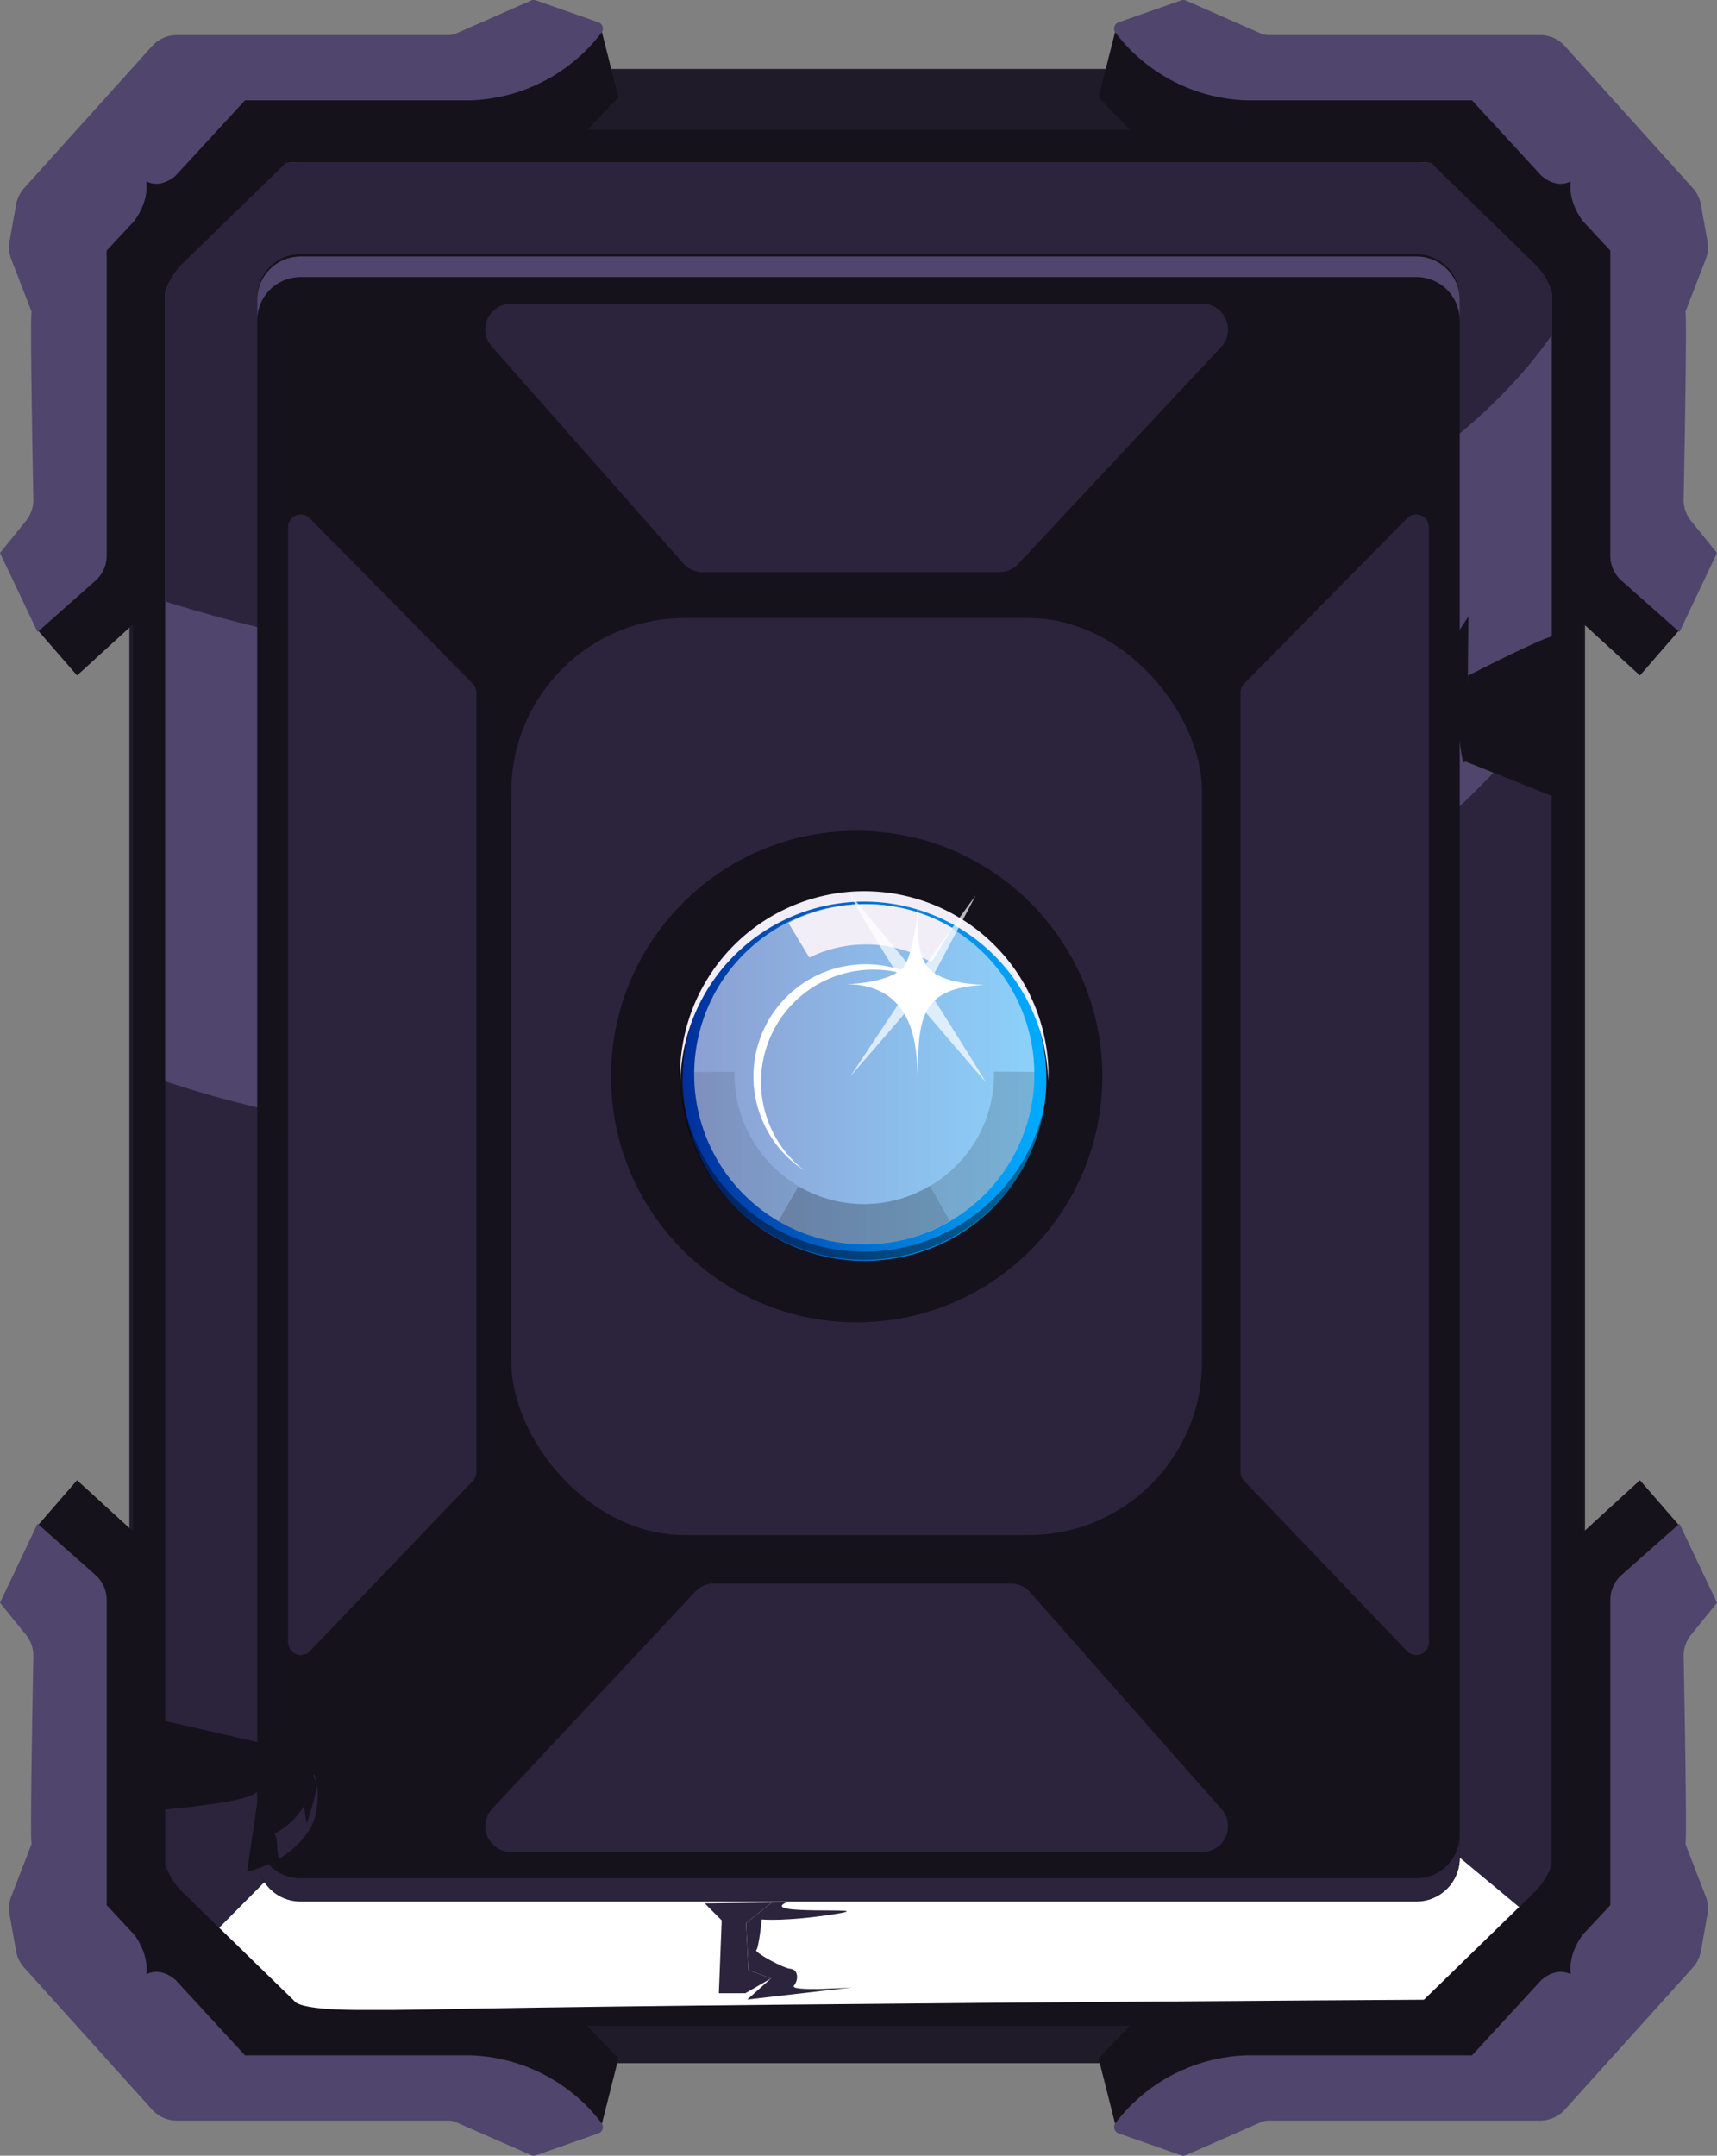 <svg xmlns="http://www.w3.org/2000/svg" xmlns:xlink="http://www.w3.org/1999/xlink" viewBox="0 0 334 419.178">
  <rect x="0" y="0" width="334" height="419.178" fill="#808080" stroke="none"/>
  <defs>
    <filter id="e3398c0c-f564-40df-9c3e-6c32629d0351" x="150.89" y="-8409.5" width="43.698" height="32766" filterUnits="userSpaceOnUse" color-interpolation-filters="sRGB">
      <feFlood flood-color="#fff" result="bg"/>
      <feBlend in="SourceGraphic" in2="bg"/>
    </filter>
    <mask id="e9dab069-4985-4941-a755-b13bba666894" x="150.89" y="-8409.5" width="43.698" height="32766" maskUnits="userSpaceOnUse">
      <g style="filter: url(#e3398c0c-f564-40df-9c3e-6c32629d0351)"/>
    </mask>
    <linearGradient id="bbdbd8d1-d083-4b71-9ccf-21f467d802c9" x1="150.89" y1="218.194" x2="194.588" y2="218.194" gradientUnits="userSpaceOnUse">
      <stop offset="0" stop-color="#fff"/>
      <stop offset="1" stop-color="#595959"/>
    </linearGradient>
    <filter id="a66fab0a-dcec-443a-8336-f19294415ed8" x="150.538" y="-8409.5" width="27.919" height="32766" filterUnits="userSpaceOnUse" color-interpolation-filters="sRGB">
      <feFlood flood-color="#fff" result="bg"/>
      <feBlend in="SourceGraphic" in2="bg"/>
    </filter>
    <mask id="f1a87ef9-9745-451b-bb1a-c332cb737dcf" x="150.538" y="-8409.5" width="27.919" height="32766" maskUnits="userSpaceOnUse">
      <g style="filter: url(#a66fab0a-dcec-443a-8336-f19294415ed8)"/>
    </mask>
    <linearGradient id="f2d3690f-b898-4dc3-836b-e020b81aa8f2" x1="167.286" y1="226.947" x2="165.273" y2="213.303" gradientUnits="userSpaceOnUse">
      <stop offset="0" stop-color="#595959"/>
      <stop offset="1" stop-color="#fff"/>
    </linearGradient>
    <filter id="f15b2622-25b6-40c4-ac0a-229398825f74" x="168.699" y="-8409.5" width="18.953" height="32766" filterUnits="userSpaceOnUse" color-interpolation-filters="sRGB">
      <feFlood flood-color="#fff" result="bg"/>
      <feBlend in="SourceGraphic" in2="bg"/>
    </filter>
    <mask id="b9595afd-7dba-4d91-93aa-a0dfd18ec687" x="168.699" y="-8409.5" width="18.953" height="32766" maskUnits="userSpaceOnUse">
      <g style="filter: url(#f15b2622-25b6-40c4-ac0a-229398825f74)"/>
    </mask>
    <linearGradient id="f62428ed-dc6a-469e-812c-4a3ff89fb541" x1="180.505" y1="236.467" x2="177.871" y2="218.618" xlink:href="#f2d3690f-b898-4dc3-836b-e020b81aa8f2"/>
    <filter id="bc79fb14-7fcd-4a88-9f73-79d6559e0947" x="150.538" y="-8409.5" width="39.39" height="32766" filterUnits="userSpaceOnUse" color-interpolation-filters="sRGB">
      <feFlood flood-color="#fff" result="bg"/>
      <feBlend in="SourceGraphic" in2="bg"/>
    </filter>
    <mask id="fe4ce40e-4efc-4a47-aa71-c816d1964415" x="150.538" y="-8409.5" width="39.39" height="32766" maskUnits="userSpaceOnUse">
      <g style="filter: url(#bc79fb14-7fcd-4a88-9f73-79d6559e0947)"/>
    </mask>
    <linearGradient id="e02c65ab-0941-4408-873a-f91aaa26a154" x1="150.538" y1="214.764" x2="189.928" y2="214.764" xlink:href="#f2d3690f-b898-4dc3-836b-e020b81aa8f2"/>
    <linearGradient id="b523e60a-646a-4730-a8a0-01c7c5038092" x1="42.239" y1="384.578" x2="305.863" y2="384.578" gradientUnits="userSpaceOnUse">
      <stop offset="0" stop-color="#fff"/>
      <stop offset="1" stop-color="#fff"/>
    </linearGradient>
    <linearGradient id="a8ca7d39-1e70-4786-abba-2f81f74c92ce" x1="136.797" y1="218.234" x2="207.54" y2="218.234" gradientUnits="userSpaceOnUse">
      <stop offset="0" stop-color="#002f9b"/>
      <stop offset="0.976" stop-color="#0af"/>
    </linearGradient>
    <filter id="ac08745b-ff2e-4adf-b846-55680caf4b59" x="150.89" y="196.345" width="43.698" height="43.699" filterUnits="userSpaceOnUse" color-interpolation-filters="sRGB">
      <feFlood flood-color="#fff" result="bg"/>
      <feBlend in="SourceGraphic" in2="bg"/>
    </filter>
    <mask id="e3a8f907-660d-41cd-b7f8-2b7d973763e1" x="146.89" y="187.934" width="43.698" height="43.699" maskUnits="userSpaceOnUse">
      <g style="filter: url(#ac08745b-ff2e-4adf-b846-55680caf4b59)">
        <g transform="translate(-4 -8.411)">
          <g style="mask: url(#e9dab069-4985-4941-a755-b13bba666894)">
            <path d="M194.588,218.192a21.849,21.849,0,1,1-21.847-21.847A21.847,21.847,0,0,1,194.588,218.192Z" style="mix-blend-mode: multiply;fill: url(#bbdbd8d1-d083-4b71-9ccf-21f467d802c9)"/>
          </g>
        </g>
      </g>
    </mask>
    <linearGradient id="b290336f-b670-4f70-9743-6c4d8787014d" x1="150.89" y1="218.194" x2="194.588" y2="218.194" xlink:href="#b523e60a-646a-4730-a8a0-01c7c5038092"/>
    <filter id="a129303b-dc7b-4569-991b-bc7206c18bc9" x="150.538" y="195.883" width="27.919" height="34.576" filterUnits="userSpaceOnUse" color-interpolation-filters="sRGB">
      <feFlood flood-color="#fff" result="bg"/>
      <feBlend in="SourceGraphic" in2="bg"/>
    </filter>
    <mask id="feee6e01-b1ca-4dc6-8192-2e1129344ad6" x="146.538" y="187.473" width="27.919" height="34.576" maskUnits="userSpaceOnUse">
      <g style="filter: url(#a129303b-dc7b-4569-991b-bc7206c18bc9)">
        <g transform="translate(-4 -8.411)">
          <g style="mask: url(#f1a87ef9-9745-451b-bb1a-c332cb737dcf)">
            <path d="M172.39,195.883a22.188,22.188,0,0,0-3.453.3l-14.391,8.968a21.755,21.755,0,0,0,.105,25.312l23.806-33.7A21.727,21.727,0,0,0,172.39,195.883Z" style="mix-blend-mode: multiply;fill: url(#f2d3690f-b898-4dc3-836b-e020b81aa8f2)"/>
          </g>
        </g>
      </g>
    </mask>
    <linearGradient id="a0026a35-4cf9-4de9-b1fd-76ae2f4b164d" x1="167.286" y1="226.947" x2="165.273" y2="213.303" xlink:href="#b523e60a-646a-4730-a8a0-01c7c5038092"/>
    <filter id="fa7ca978-575b-4312-a992-599483c75ebb" x="168.699" y="196.805" width="18.953" height="42.778" filterUnits="userSpaceOnUse" color-interpolation-filters="sRGB">
      <feFlood flood-color="#fff" result="bg"/>
      <feBlend in="SourceGraphic" in2="bg"/>
    </filter>
    <mask id="e1778678-0d73-4d87-854e-f7e86bf7bffe" x="164.699" y="188.395" width="18.953" height="42.778" maskUnits="userSpaceOnUse">
      <g style="filter: url(#fa7ca978-575b-4312-a992-599483c75ebb)">
        <g transform="translate(-4 -8.411)">
          <g style="mask: url(#b9595afd-7dba-4d91-93aa-a0dfd18ec687)">
            <path d="M172.39,239.583a21.752,21.752,0,0,0,14.662-5.685l.6-31.785a21.811,21.811,0,0,0-9-5.308L168.7,239.246A21.893,21.893,0,0,0,172.39,239.583Z" style="mix-blend-mode: multiply;fill: url(#f62428ed-dc6a-469e-812c-4a3ff89fb541)"/>
          </g>
        </g>
      </g>
    </mask>
    <linearGradient id="ac0272c4-5ba3-4f9b-9a40-76ada1037d36" x1="180.505" y1="236.467" x2="177.871" y2="218.618" xlink:href="#b523e60a-646a-4730-a8a0-01c7c5038092"/>
    <filter id="a7bcf467-bff0-4c58-825e-caaa7913495f" x="150.538" y="195.883" width="39.39" height="37.762" filterUnits="userSpaceOnUse" color-interpolation-filters="sRGB">
      <feFlood flood-color="#fff" result="bg"/>
      <feBlend in="SourceGraphic" in2="bg"/>
    </filter>
    <mask id="a0b8a1a4-c52b-4f0d-92b0-dad1a9979a1f" x="146.538" y="187.473" width="39.39" height="37.762" maskUnits="userSpaceOnUse">
      <g style="filter: url(#a7bcf467-bff0-4c58-825e-caaa7913495f)">
        <g transform="translate(-4 -8.411)">
          <g style="mask: url(#fe4ce40e-4efc-4a47-aa71-c816d1964415)">
            <path d="M172.39,195.883a21.828,21.828,0,0,0-14.941,37.763,36.75,36.75,0,0,1,8.132-17.68c5.871-6.886,16.829-9.912,24.347-11.224A21.8,21.8,0,0,0,172.39,195.883Z" style="mix-blend-mode: multiply;fill: url(#e02c65ab-0941-4408-873a-f91aaa26a154)"/>
          </g>
        </g>
      </g>
    </mask>
    <linearGradient id="abffb736-130b-42e1-b6e7-0773ba255751" x1="150.538" y1="214.764" x2="189.928" y2="214.764" xlink:href="#b523e60a-646a-4730-a8a0-01c7c5038092"/>
  </defs>
  <title>blue card</title>
  <g style="isolation: isolate">
    <g id="f4c444a5-4c28-4751-996b-91ba14256b3b" data-name="Layer 1">
      <g>
        <path d="M312.334,399.39a10.2,10.2,0,0,1-10.195,10.2H39.367a10.2,10.2,0,0,1-10.2-10.2V32.014a10.2,10.2,0,0,1,10.2-10.2H302.139a10.194,10.194,0,0,1,10.195,10.2Z" transform="translate(-4 -8.411)" style="fill: #201b28"/>
        <g>
          <path d="M279.531,402.325H62.464a32.618,32.618,0,0,1-32.583-32.587V66.26A32.618,32.618,0,0,1,62.464,33.675H279.531A32.622,32.622,0,0,1,312.119,66.26V369.738A32.622,32.622,0,0,1,279.531,402.325ZM62.464,46.206A20.076,20.076,0,0,0,42.408,66.26V369.738A20.08,20.08,0,0,0,62.464,389.8H279.531a20.082,20.082,0,0,0,20.056-20.058V66.26a20.078,20.078,0,0,0-20.056-20.054ZM276.32,366.533H65.672V69.474H276.32ZM78.205,354H263.786V82H78.205Z" transform="translate(-4 -8.411)" style="fill: #16121c"/>
          <path d="M279.531,39.944H62.464A26.351,26.351,0,0,0,36.141,66.26V369.738a26.357,26.357,0,0,0,26.323,26.323H279.531a26.354,26.354,0,0,0,26.319-26.323V66.26A26.347,26.347,0,0,0,279.531,39.944Zm-9.476,320.317H71.938V75.742H270.055Z" transform="translate(-4 -8.411)" style="fill: #2c243c"/>
          <path d="M305.85,145.677V66.26a26.347,26.347,0,0,0-26.319-26.316H62.464A26.351,26.351,0,0,0,36.141,66.26V218.669a211.486,211.486,0,0,0,35.8,8.507V75.742H270.055V179.9A177.437,177.437,0,0,0,305.85,145.677Z" transform="translate(-4 -8.411)" style="fill: #50456d"/>
          <path d="M270.055,105.39c15.309-9.237,27.53-20,35.8-31.808V66.26a26.347,26.347,0,0,0-26.319-26.316H62.464A26.351,26.351,0,0,0,36.141,66.26v59.114a284.351,284.351,0,0,0,35.8,8.705V75.742H270.055Z" transform="translate(-4 -8.411)" style="fill: #2c243c"/>
          <path d="M55.483,374.348l232.481-4.705,17.9,14.875-19.276,12.708s-176.9,1.017-209.626,2.21-34.722-11.743-34.722-11.743Z" transform="translate(-4 -8.411)" style="mix-blend-mode: overlay;fill: url(#b523e60a-646a-4730-a8a0-01c7c5038092)"/>
          <path d="M58.46,49.427H275.53a8.423,8.423,0,0,1,8.423,8.423V361.328a8.422,8.422,0,0,1-8.422,8.422H58.459a8.422,8.422,0,0,1-8.422-8.422V57.851a8.423,8.423,0,0,1,8.423-8.423Z" style="fill: #16121c"/>
          <path d="M279.531,373.647H62.464a8.424,8.424,0,0,1-8.427-8.42v4.416a8.425,8.425,0,0,0,8.427,8.426H279.531a8.423,8.423,0,0,0,8.422-8.426v-4.416A8.422,8.422,0,0,1,279.531,373.647Z" transform="translate(-4 -8.411)" style="fill: #2c243c"/>
          <path d="M279.531,58.289H62.464a8.426,8.426,0,0,0-8.427,8.425v4a8.43,8.43,0,0,1,8.427-8.428H279.531a8.428,8.428,0,0,1,8.422,8.428v-4A8.424,8.424,0,0,0,279.531,58.289Z" transform="translate(-4 -8.411)" style="fill: #50456d"/>
          <g>
            <g>
              <g>
                <path d="M289.572,139.791l-12.516,9.514-7.661,3.72s5.61-1.645,7.718-2.125,8.372-3.235,9.739-1.878,1.285,8.964,2.174,7.452S289.572,139.791,289.572,139.791Z" transform="translate(-4 -8.411)" style="fill: #16121c"/>
                <path d="M277.113,150.9l-7.885,2.713s7.472-1.34,7.865-1.445,8.781-2.917,8.991-3.485S277.113,150.9,277.113,150.9Z" transform="translate(-4 -8.411)" style="fill: #16121c"/>
              </g>
              <path d="M289.634,128.311s-11.074,16.931-11.992,17.742-8.247,6.972-8.247,6.972l7.661-3.72,12.473-8.275Z" transform="translate(-4 -8.411)" style="fill: #16121c"/>
            </g>
            <path d="M306.484,132.119c-.383-.8-16.912,7.672-16.912,7.672l-.546,16.683,17.084,6.806S310.739,140.965,306.484,132.119Z" transform="translate(-4 -8.411)" style="fill: #16121c"/>
          </g>
          <g>
            <g>
              <path d="M52.067,372.348S63.6,370.152,65.5,359.2s-9.819-11.454-9.819-11.454Z" transform="translate(-4 -8.411)" style="fill: #16121c"/>
              <path d="M64.152,357.551a14.6,14.6,0,0,1-6.769,7.427s.436.336.5,2.07a14.839,14.839,0,0,0,.346,2.849s5.928-3.364,7.114-8.468-.283-8.089-.283-8.089A34.9,34.9,0,0,1,64.152,357.551Z" transform="translate(-4 -8.411)" style="fill: #2c243c"/>
            </g>
            <path d="M34.753,342.75s23.073,5.2,24.3,5.654,6.99,5.315,6.609,7.543a69.8,69.8,0,0,1-2,7.09s-1.562-10.778-3.035-10.816-4.1,3.6-7.777,5.3-18.1,2.876-18.1,2.876Z" transform="translate(-4 -8.411)" style="fill: #16121c"/>
          </g>
          <polygon points="145.126 373.936 150.102 369.952 137.093 370.114 140.389 373.42 139.834 387.581 144.99 387.578 149.972 384.716 145.598 383.071 145.126 373.936" style="fill: #2c243c"/>
          <path d="M169.813,394.863s-12.38.9-11.374-.344.77-3.159-.678-3.275-7.115-3.249-6.64-3.642,1.063-5.951,1.063-5.951,4.714.462,14.36-1.07-16.312.485-9.215-2.42l-3.227.2-4.976,3.984.472,9.134,4.374,1.645-4.617,4.1Z" transform="translate(-4 -8.411)" style="fill: #2c243c"/>
          <g>
            <rect x="99.467" y="120.182" width="134.362" height="178.319" rx="33.766" style="fill: #2c243c"/>
            <path d="M237.893,67.477H103.4a5,5,0,0,0-3.745,8.3l37.256,42.194a5,5,0,0,0,3.745,1.689h57.759a5,5,0,0,0,3.648-1.583l39.478-42.193A5,5,0,0,0,237.893,67.477Z" transform="translate(-4 -8.411)" style="fill: #2c243c"/>
            <path d="M103.4,368.522H237.894a5,5,0,0,0,3.745-8.3l-37.256-42.194a5,5,0,0,0-3.745-1.689H142.879a5,5,0,0,0-3.648,1.583L99.753,360.112A5,5,0,0,0,103.4,368.522Z" transform="translate(-4 -8.411)" style="fill: #2c243c"/>
            <path d="M281.943,110.907V327.782a2.459,2.459,0,0,1-4.236,1.7l-31.7-33.119a2.454,2.454,0,0,1-.683-1.7V143.08a2.464,2.464,0,0,1,.707-1.727l31.7-32.172A2.459,2.459,0,0,1,281.943,110.907Z" transform="translate(-4 -8.411)" style="fill: #2c243c"/>
            <path d="M60.047,110.907V327.782a2.459,2.459,0,0,0,4.236,1.7l31.7-33.119a2.458,2.458,0,0,0,.682-1.7V143.08a2.464,2.464,0,0,0-.707-1.727l-31.7-32.172A2.459,2.459,0,0,0,60.047,110.907Z" transform="translate(-4 -8.411)" style="fill: #2c243c"/>
          </g>
          <circle cx="166.648" cy="209.341" r="47.793" style="fill: #16121c"/>
          <g>
            <g>
              <path d="M207.54,218.234a35.372,35.372,0,1,1-35.369-35.372A35.371,35.371,0,0,1,207.54,218.234Z" transform="translate(-4 -8.411)" style="fill: url(#a8ca7d39-1e70-4786-abba-2f81f74c92ce)"/>
              <g>
                <g style="mask: url(#e3a8f907-660d-41cd-b7f8-2b7d973763e1)">
                  <path d="M194.588,218.192a21.849,21.849,0,1,1-21.847-21.847A21.847,21.847,0,0,1,194.588,218.192Z" transform="translate(-4 -8.411)" style="opacity: 0.5;mix-blend-mode: overlay;fill: url(#b290336f-b670-4f70-9743-6c4d8787014d)"/>
                </g>
                <g>
                  <path d="M172.125,183.732a35.809,35.809,0,0,1,35.785,34.919c.006-.31.047-.611.047-.918a35.834,35.834,0,1,0-71.667,0c0,.307.041.608.047.918A35.812,35.812,0,0,1,172.125,183.732Z" transform="translate(-4 -8.411)" style="fill: #f2eef8;mix-blend-mode: soft-light"/>
                  <path d="M172.125,251.8a35.81,35.81,0,0,1-35.788-34.952c-.009.3-.047.586-.047.884a35.834,35.834,0,0,0,71.667,0c0-.3-.038-.588-.046-.884A35.81,35.81,0,0,1,172.125,251.8Z" transform="translate(-4 -8.411)" style="opacity: 0.4;mix-blend-mode: multiply"/>
                  <path d="M172.126,184.217A33.085,33.085,0,1,0,205.207,217.3,33.084,33.084,0,0,0,172.126,184.217Z" transform="translate(-4 -8.411)" style="fill: #f2eef8;opacity: 0.58;mix-blend-mode: overlay"/>
                  <path d="M157.364,187.874l4.07,6.734a25.052,25.052,0,0,1,23.629.857h.191l4.025-6.6a32.876,32.876,0,0,0-31.915-.987Z" transform="translate(-4 -8.411)" style="fill: #f2eef8;mix-blend-mode: soft-light"/>
                  <g>
                    <path d="M152.038,218.806a21.829,21.829,0,0,1,33.734-18.318A21.833,21.833,0,1,0,160.5,236.051,21.8,21.8,0,0,1,152.038,218.806Z" transform="translate(-4 -8.411)" style="fill: #fff"/>
                    <g>
                      <g style="mask: url(#feee6e01-b1ca-4dc6-8192-2e1129344ad6)">
                        <path d="M172.39,195.883a22.188,22.188,0,0,0-3.453.3l-14.391,8.968a21.755,21.755,0,0,0,.105,25.312l23.806-33.7A21.727,21.727,0,0,0,172.39,195.883Z" transform="translate(-4 -8.411)" style="opacity: 0.53;mix-blend-mode: overlay;fill: url(#a0026a35-4cf9-4de9-b1fd-76ae2f4b164d)"/>
                      </g>
                      <g style="mask: url(#e1778678-0d73-4d87-854e-f7e86bf7bffe)">
                        <path d="M172.39,239.583a21.752,21.752,0,0,0,14.662-5.685l.6-31.785a21.811,21.811,0,0,0-9-5.308L168.7,239.246A21.893,21.893,0,0,0,172.39,239.583Z" transform="translate(-4 -8.411)" style="opacity: 0.53;mix-blend-mode: overlay;fill: url(#ac0272c4-5ba3-4f9b-9a40-76ada1037d36)"/>
                      </g>
                    </g>
                    <g style="mask: url(#a0b8a1a4-c52b-4f0d-92b0-dad1a9979a1f)">
                      <path d="M172.39,195.883a21.828,21.828,0,0,0-14.941,37.763,36.75,36.75,0,0,1,8.132-17.68c5.871-6.886,16.829-9.912,24.347-11.224A21.8,21.8,0,0,0,172.39,195.883Z" transform="translate(-4 -8.411)" style="opacity: 0.4;mix-blend-mode: overlay;fill: url(#abffb736-130b-42e1-b6e7-0773ba255751)"/>
                    </g>
                  </g>
                  <path d="M188.806,245.8l-3.883-6.81a25.075,25.075,0,0,1-25.577.1l-3.9,6.791a32.872,32.872,0,0,0,33.362-.078Z" transform="translate(-4 -8.411)" style="opacity: 0.25;mix-blend-mode: multiply"/>
                  <path d="M205.207,217.3c0-.159-.021-.315-.023-.471l-7.843-.04c0,.171.025.336.025.511a25.206,25.206,0,0,1-12.4,21.705l3.894,6.8A33.04,33.04,0,0,0,205.207,217.3Z" transform="translate(-4 -8.411)" style="opacity: 0.15;mix-blend-mode: multiply"/>
                  <path d="M159.427,239.094A25.208,25.208,0,0,1,146.881,217.3c0-.157.02-.3.024-.457l-7.844.012c0,.152-.02.3-.02.445a33.033,33.033,0,0,0,16.474,28.576Z" transform="translate(-4 -8.411)" style="opacity: 0.1;mix-blend-mode: multiply"/>
                </g>
              </g>
            </g>
            <g>
              <path d="M169.288,182.168c2.509,5.168,11.817,19.649,11.817,19.649s14.019,16.367,14.553,16.909-11.912-19.119-11.912-19.119Z" transform="translate(-4 -8.411)" style="fill: #fff;opacity: 0.7"/>
              <path d="M169.384,217.73c3.777-4.249,14.9-17.275,14.9-17.275s9.275-17.412,9.5-17.908c.064-.15-11.858,16.386-11.858,16.386Z" transform="translate(-4 -8.411)" style="fill: #fff;opacity: 0.7"/>
              <path d="M185.319,197.333c-3.438-2.672-2.806-10.206-2.842-12.331v2.038c-.009-.334-.021-.678-.021-.754V185c-.01.609-.054,1.572-.182,2.691,0,0-1.015,7.555-2.824,9.132-4.08,3.561-14.353,2.884-10.407,2.97,13.292.284,13.292,13.278,13.413,17.531v-2.152c.01.155.016.281.021.372v1.78c.282-10.086.245-16.458,11.858-17.318C198.169,199.719,189.319,200.455,185.319,197.333Z" transform="translate(-4 -8.411)" style="fill: #fff"/>
            </g>
          </g>
        </g>
        <g>
          <g>
            <g>
              <path d="M330.6,131.018l-7.591,8.744-13.452-12.3a22.189,22.189,0,0,1-2.306-11.53V73.269s.384-8.455-4.612-13.452L280.732,38.486s-.384-1.73-12.683-1.73h-38.82a11.685,11.685,0,0,1-6.341-4.035L217.7,27.34l3.531-13.957,76.029,11.458L326.47,58.664Z" transform="translate(-4 -8.411)" style="fill: #16121c"/>
              <path d="M331.85,69.042l3.957-10.222a6.48,6.48,0,0,0,.336-3.481l-1.276-7.149a6.486,6.486,0,0,0-1.567-3.2L308.415,17.377a6.482,6.482,0,0,0-4.817-2.144H250.8a3.888,3.888,0,0,1-1.565-.329L234.7,8.52a1.3,1.3,0,0,0-.952-.036L221.6,12.751a1.294,1.294,0,0,0-.614,2,33.355,33.355,0,0,0,25.54,13.17h43.816l13.452,14.605s2.69,2.691,5.765,1.154c0,0-.768,3.459,2.306,7.686l5.381,5.766v59.345a6.486,6.486,0,0,0,2.186,4.855l11.266,9.979,7.3-15.374-5.044-6.231a6.469,6.469,0,0,1-1.444-4.2C331.672,97.138,332.177,69.368,331.85,69.042Z" transform="translate(-4 -8.411)" style="fill: #50456d"/>
            </g>
            <g>
              <path d="M11.4,131.018l7.591,8.744,13.452-12.3a22.189,22.189,0,0,0,2.306-11.53V73.269s-.384-8.455,4.612-13.452L61.268,38.486s.384-1.73,12.683-1.73h38.82a11.685,11.685,0,0,0,6.341-4.035L124.3,27.34,120.77,13.383,44.741,24.841,15.53,58.664Z" transform="translate(-4 -8.411)" style="fill: #16121c"/>
              <path d="M10.15,69.042,6.193,58.82a6.48,6.48,0,0,1-.336-3.481L7.133,48.19a6.486,6.486,0,0,1,1.567-3.2L33.585,17.377A6.482,6.482,0,0,1,38.4,15.233H91.2a3.888,3.888,0,0,0,1.565-.329L107.305,8.52a1.3,1.3,0,0,1,.952-.036L120.4,12.751a1.294,1.294,0,0,1,.614,2,33.355,33.355,0,0,1-25.54,13.17H51.659L38.207,42.521s-2.69,2.691-5.765,1.154c0,0,.768,3.459-2.306,7.686l-5.381,5.766v59.345a6.486,6.486,0,0,1-2.186,4.855L11.3,131.306,4,115.932,9.044,109.7a6.469,6.469,0,0,0,1.444-4.2C10.328,97.138,9.823,69.368,10.15,69.042Z" transform="translate(-4 -8.411)" style="fill: #50456d"/>
            </g>
          </g>
          <g>
            <g>
              <path d="M330.6,304.982l-7.591-8.744-13.452,12.3a22.189,22.189,0,0,0-2.306,11.53v42.663s.384,8.455-4.612,13.452l-21.908,21.331s-.384,1.73-12.683,1.73h-38.82a11.685,11.685,0,0,0-6.341,4.035L217.7,408.66l3.531,13.957,76.029-11.458,29.211-33.823Z" transform="translate(-4 -8.411)" style="fill: #16121c"/>
              <path d="M331.85,366.958l3.957,10.222a6.48,6.48,0,0,1,.336,3.481l-1.276,7.149a6.486,6.486,0,0,1-1.567,3.2l-24.885,27.611a6.482,6.482,0,0,1-4.817,2.144H250.8a3.888,3.888,0,0,0-1.565.329L234.7,427.48a1.3,1.3,0,0,1-.952.036L221.6,423.249a1.294,1.294,0,0,1-.614-2,33.355,33.355,0,0,1,25.54-13.17h43.816l13.452-14.605s2.69-2.691,5.765-1.154c0,0-.768-3.459,2.306-7.686l5.381-5.766V319.528a6.486,6.486,0,0,1,2.186-4.855l11.266-9.979,7.3,15.374-5.044,6.231a6.469,6.469,0,0,0-1.444,4.2C331.672,338.862,332.177,366.632,331.85,366.958Z" transform="translate(-4 -8.411)" style="fill: #50456d"/>
            </g>
            <g>
              <path d="M11.4,304.982l7.591-8.744,13.452,12.3a22.189,22.189,0,0,1,2.306,11.53v42.663s-.384,8.455,4.612,13.452l21.908,21.331s.384,1.73,12.683,1.73h38.82a11.685,11.685,0,0,1,6.341,4.035l5.189,5.381-3.531,13.957L44.741,411.159,15.53,377.336Z" transform="translate(-4 -8.411)" style="fill: #16121c"/>
              <path d="M10.15,366.958,6.193,377.18a6.48,6.48,0,0,0-.336,3.481l1.276,7.149a6.486,6.486,0,0,0,1.567,3.2l24.885,27.611a6.482,6.482,0,0,0,4.817,2.144H91.2a3.888,3.888,0,0,1,1.565.329l14.541,6.384a1.3,1.3,0,0,0,.952.036l12.144-4.267a1.294,1.294,0,0,0,.614-2,33.355,33.355,0,0,0-25.54-13.17H51.659L38.207,393.479s-2.69-2.691-5.765-1.154c0,0,.768-3.459-2.306-7.686l-5.381-5.766V319.528a6.486,6.486,0,0,0-2.186-4.855L11.3,304.694,4,320.068,9.044,326.3a6.469,6.469,0,0,1,1.444,4.2C10.328,338.862,9.823,366.632,10.15,366.958Z" transform="translate(-4 -8.411)" style="fill: #50456d"/>
            </g>
          </g>
        </g>
      </g>
    </g>
  </g>
</svg>
